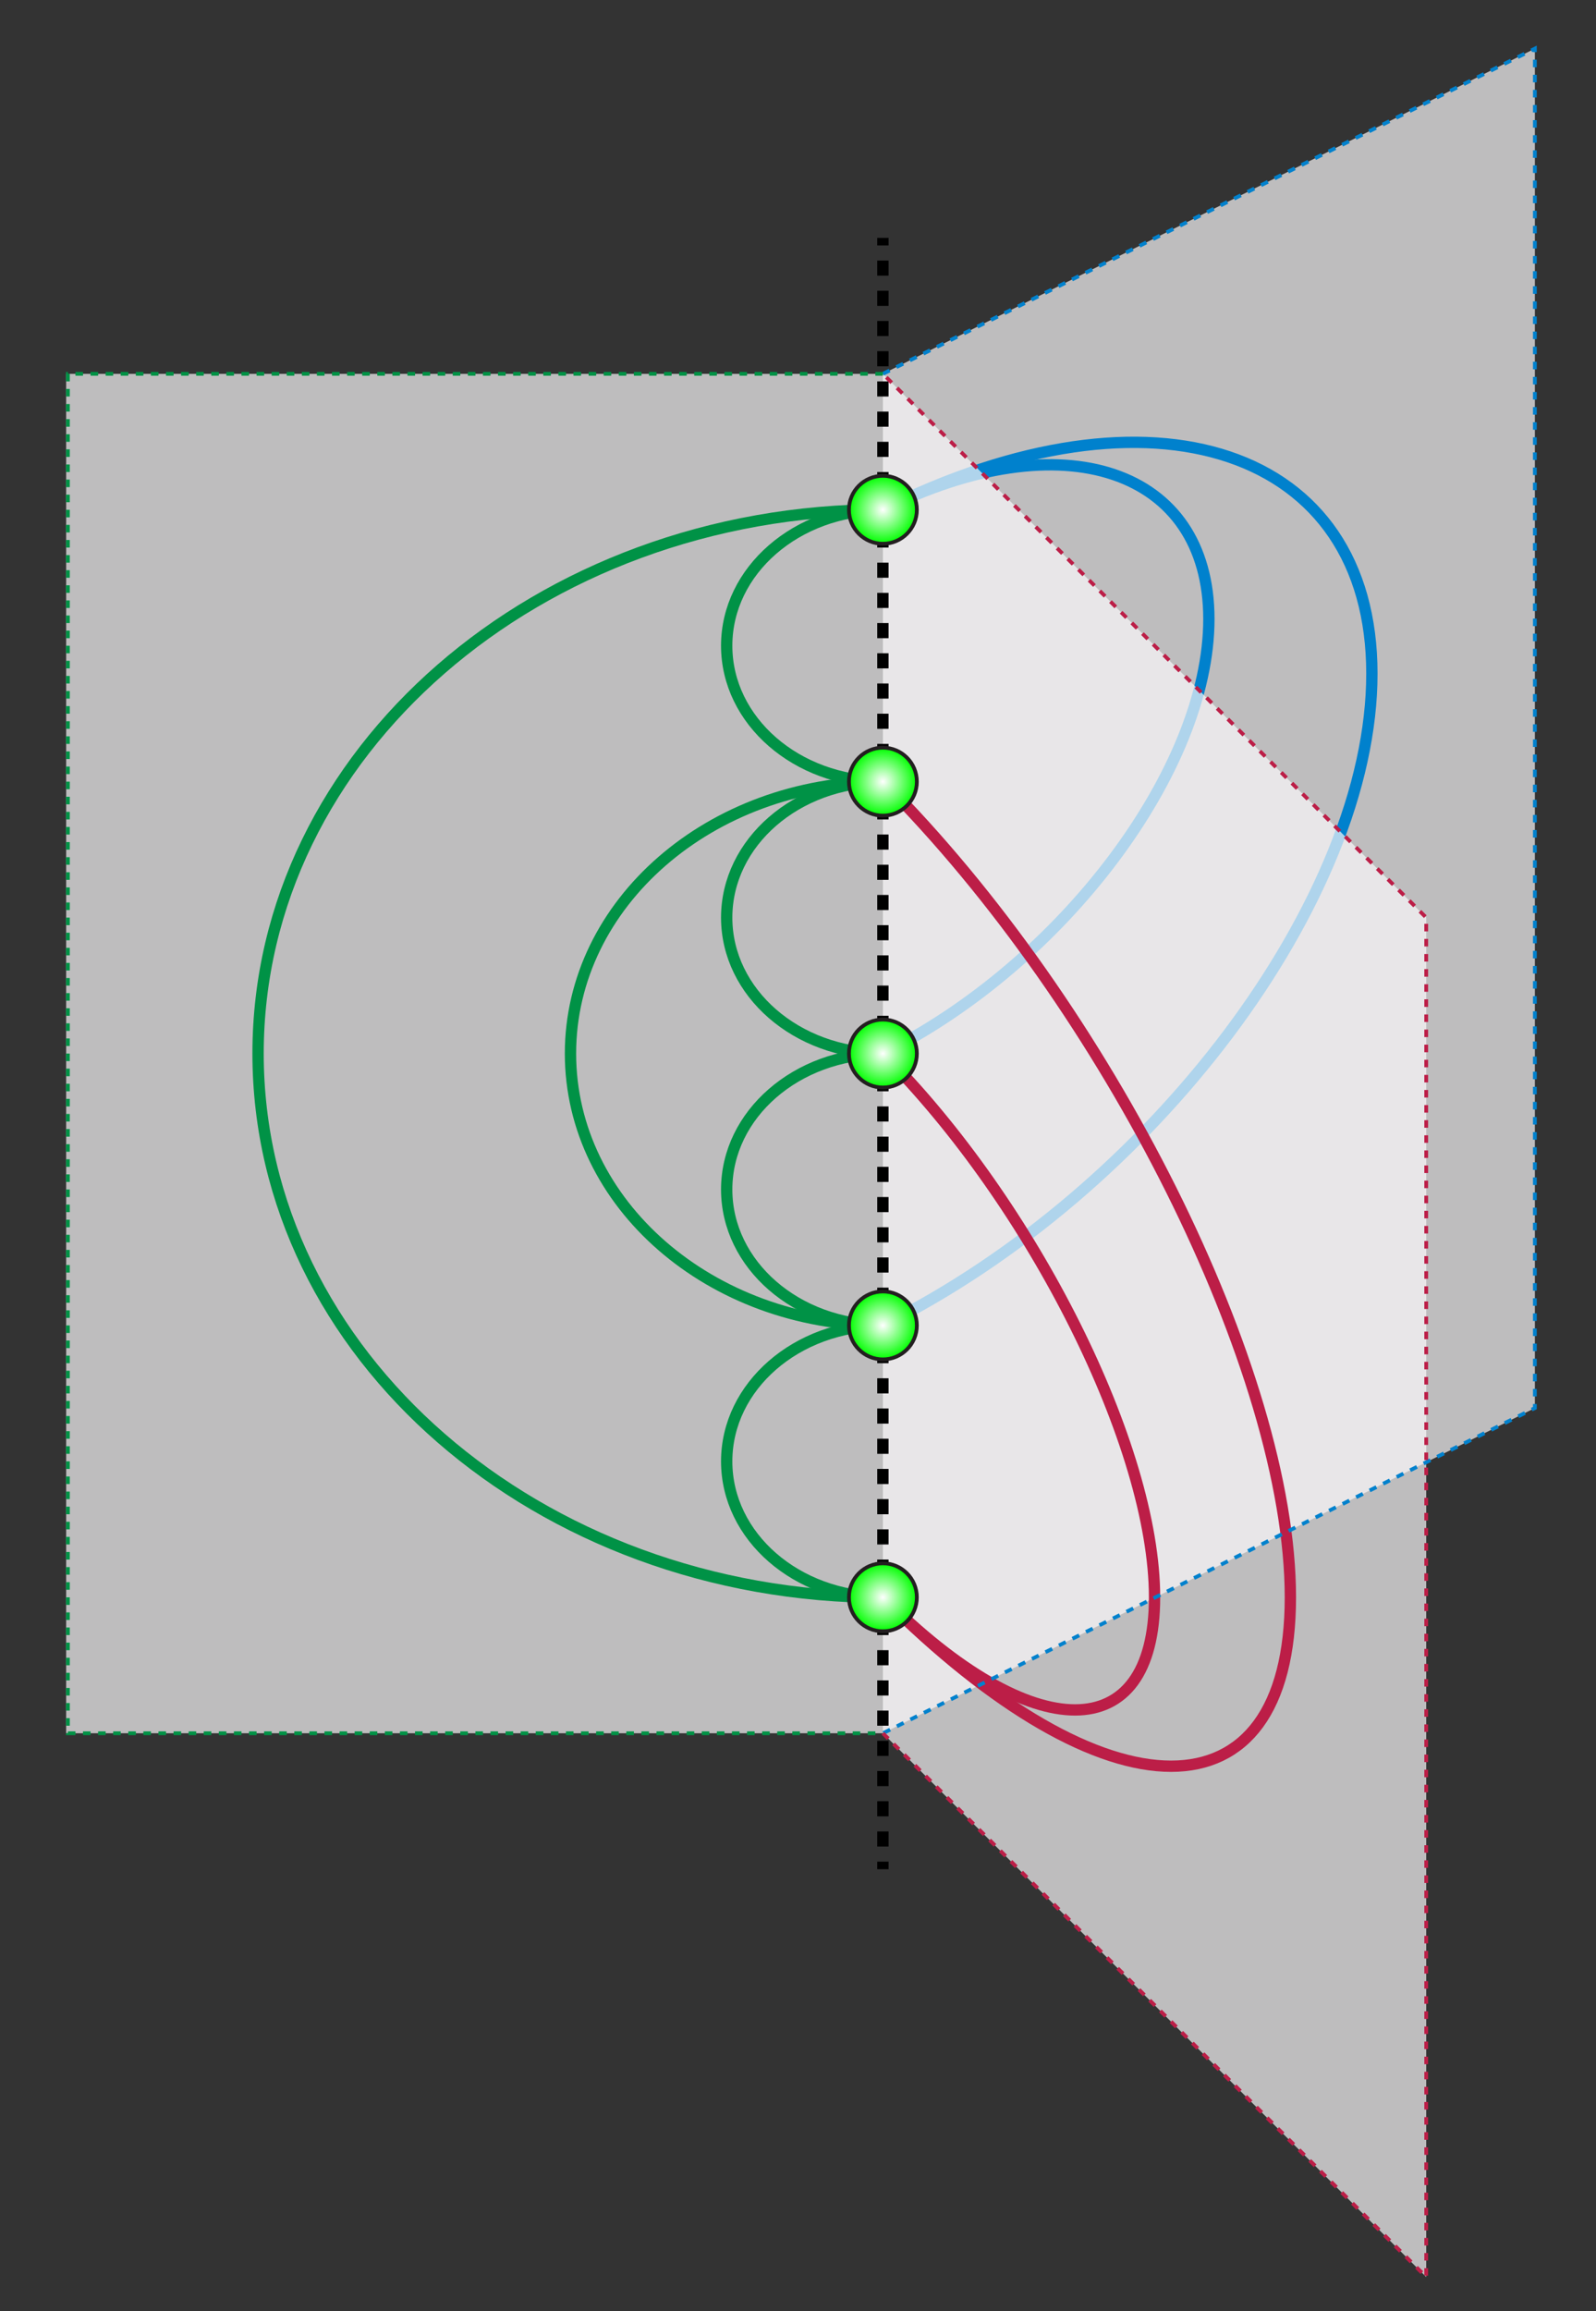 <?xml version="1.0" encoding="UTF-8" standalone="no"?>
<svg
   version="1.1"
   id="Layer_1"
   x="0px"
   y="0px"
   width="423px"
   height="612px"
   viewBox="0 0 423 612"
   enable-background="new 0 0 423 612"
   xml:space="preserve"
   sodipodi:docname="3page_K5.svg"
   inkscape:version="1.3.2 (091e20e, 2023-11-25, custom)"
   xmlns:inkscape="http://www.inkscape.org/namespaces/inkscape"
   xmlns:sodipodi="http://sodipodi.sourceforge.net/DTD/sodipodi-0.dtd"
   xmlns="http://www.w3.org/2000/svg"
   xmlns:svg="http://www.w3.org/2000/svg"><rect x="0" y="0" width="423" height="612" fill="#333333" stroke="none"/><defs
   id="defs24" /><sodipodi:namedview
   id="namedview24"
   pagecolor="#ffffff"
   bordercolor="#000000"
   borderopacity="0.25"
   inkscape:showpageshadow="2"
   inkscape:pageopacity="0.0"
   inkscape:pagecheckerboard="0"
   inkscape:deskcolor="#d1d1d1"
   inkscape:zoom="2.0245098"
   inkscape:cx="211.4092"
   inkscape:cy="306"
   inkscape:window-width="3440"
   inkscape:window-height="1417"
   inkscape:window-x="3832"
   inkscape:window-y="112"
   inkscape:window-maximized="1"
   inkscape:current-layer="Layer_1" />
<polygon
   opacity="0.7"
   fill="#FAF8FA"
   points="406.8,12.877 406.8,372.876 234,458.999 17.533,458.999 17.533,98.999 234,98.999 "
   id="polygon1" />
<path
   fill="none"
   stroke="#0081CD"
   stroke-width="3"
   stroke-miterlimit="10"
   d="M234,278.999  c47.718-23.782,86.399-75.297,86.399-115.061c0-39.766-38.682-52.722-86.399-28.939"
   id="path1" />
<path
   fill="none"
   stroke="#0081CD"
   stroke-width="3"
   stroke-miterlimit="10"
   d="M234,134.999  c71.575-35.674,129.601-16.239,129.601,43.408c0,59.646-58.025,136.919-129.601,172.592"
   id="path2" />
<polyline
   opacity="0.7"
   fill="#FAF8FA"
   points="234,459 378,603 378,243 234,99 "
   id="polyline2" />
<path
   fill="none"
   stroke="#009246"
   stroke-width="3"
   stroke-miterlimit="10"
   d="M234,206.999c-22.865,0-41.4-16.118-41.4-36  s18.535-36,41.4-36"
   id="path3" />
<path
   fill="none"
   stroke="#009246"
   stroke-width="3"
   stroke-miterlimit="10"
   d="M234,206.999c-22.865,0-41.4,16.118-41.4,36  c0,19.882,18.535,36,41.4,36"
   id="path4" />
<path
   fill="none"
   stroke="#009246"
   stroke-width="3"
   stroke-miterlimit="10"
   d="M234,278.999c-22.865,0-41.4,16.118-41.4,36  s18.535,36,41.4,36"
   id="path5" />
<path
   fill="none"
   stroke="#009246"
   stroke-width="3"
   stroke-miterlimit="10"
   d="M234,206.999c-45.73,0-82.801,32.236-82.801,72  s37.07,72,82.801,72"
   id="path6" />
<path
   fill="none"
   stroke="#009246"
   stroke-width="3"
   stroke-miterlimit="10"
   d="M234,350.999c-22.865,0-41.4,16.118-41.4,36  s18.535,36,41.4,36"
   id="path7" />
<path
   fill="none"
   stroke="#009246"
   stroke-width="3"
   stroke-miterlimit="10"
   d="M234,134.999c-91.458,0-165.601,64.471-165.601,144  c0,79.529,74.143,144,165.601,144"
   id="path8" />
<path
   fill="none"
   stroke="#BC1E47"
   stroke-width="3"
   stroke-miterlimit="10"
   d="M234,278.999  c39.765,39.764,71.999,104.234,71.999,144c0,39.764-32.234,39.764-71.999,0"
   id="path9" />
<path
   fill="none"
   stroke="#BC1E47"
   stroke-width="3"
   stroke-miterlimit="10"
   d="M234,422.999  c59.647,59.646,107.999,59.646,107.999,0s-48.352-156.354-107.999-216"
   id="path10" />
<g
   id="g13">
	<g
   id="g12">
		<line
   fill="none"
   stroke="#000000"
   stroke-width="3"
   stroke-miterlimit="10"
   x1="234"
   y1="63"
   x2="234"
   y2="65"
   id="line10" />
			<line
   fill="none"
   stroke="#000000"
   stroke-width="3"
   stroke-miterlimit="10"
   stroke-dasharray="4,4"
   x1="234"
   y1="69"
   x2="234"
   y2="490.999"
   id="line11" />
		<line
   fill="none"
   stroke="#000000"
   stroke-width="3"
   stroke-miterlimit="10"
   x1="234"
   y1="492.999"
   x2="234"
   y2="494.999"
   id="line12" />
	</g>
</g>
<polyline
   fill="none"
   stroke="#0081CD"
   stroke-miterlimit="10"
   stroke-dasharray="2"
   points="234,98.999 406.8,12.877  406.8,372.876 234,458.999 "
   id="polyline13" />
<polyline
   fill="none"
   stroke="#009246"
   stroke-miterlimit="10"
   stroke-dasharray="2"
   points="234,98.999 18,98.999 18,458.999  234,458.999 "
   id="polyline14" />
<polyline
   fill="none"
   stroke="#BC1E47"
   stroke-miterlimit="10"
   stroke-dasharray="2"
   points="234,458.999 378,602.999 378,242.999  234,98.999 "
   id="polyline15" />
<radialGradient
   id="SVGID_1_"
   cx="234"
   cy="135"
   r="9"
   gradientUnits="userSpaceOnUse">
	<stop
   offset="0"
   style="stop-color:#FFFFFF"
   id="stop15" />
	<stop
   offset="1"
   style="stop-color:#00ff00;stop-opacity:1;"
   id="stop16" />
</radialGradient>
<circle
   fill="url(#SVGID_1_)"
   stroke="#231F20"
   stroke-miterlimit="10"
   cx="234"
   cy="135"
   r="9"
   id="circle16" />
<radialGradient
   id="SVGID_2_"
   cx="234"
   cy="207"
   r="9"
   gradientUnits="userSpaceOnUse">
	<stop
   offset="0"
   style="stop-color:#FFFFFF"
   id="stop17" />
	<stop
   offset="1"
   style="stop-color:#00ff00;stop-opacity:1;"
   id="stop18" />
</radialGradient>
<circle
   fill="url(#SVGID_2_)"
   stroke="#231F20"
   stroke-miterlimit="10"
   cx="234"
   cy="207"
   r="9"
   id="circle18" />
<radialGradient
   id="SVGID_3_"
   cx="234"
   cy="278.999"
   r="9"
   gradientUnits="userSpaceOnUse">
	<stop
   offset="0"
   style="stop-color:#FFFFFF"
   id="stop19" />
	<stop
   offset="1"
   style="stop-color:#00ff00;stop-opacity:1;"
   id="stop20" />
</radialGradient>
<circle
   fill="url(#SVGID_3_)"
   stroke="#231F20"
   stroke-miterlimit="10"
   cx="234"
   cy="278.999"
   r="9"
   id="circle20" />
<radialGradient
   id="SVGID_4_"
   cx="234"
   cy="350.999"
   r="9"
   gradientUnits="userSpaceOnUse">
	<stop
   offset="0"
   style="stop-color:#FFFFFF"
   id="stop21" />
	<stop
   offset="1"
   style="stop-color:#00ff00;stop-opacity:1;"
   id="stop22" />
</radialGradient>
<circle
   fill="url(#SVGID_4_)"
   stroke="#231F20"
   stroke-miterlimit="10"
   cx="234"
   cy="350.999"
   r="9"
   id="circle22" />
<radialGradient
   id="SVGID_5_"
   cx="234"
   cy="422.999"
   r="9"
   gradientUnits="userSpaceOnUse">
	<stop
   offset="0"
   style="stop-color:#FFFFFF"
   id="stop23" />
	<stop
   offset="1"
   style="stop-color:#00ff00;stop-opacity:1;"
   id="stop24" />
</radialGradient>
<circle
   fill="url(#SVGID_5_)"
   stroke="#231F20"
   stroke-miterlimit="10"
   cx="234"
   cy="422.999"
   r="9"
   id="circle24" />
</svg>
